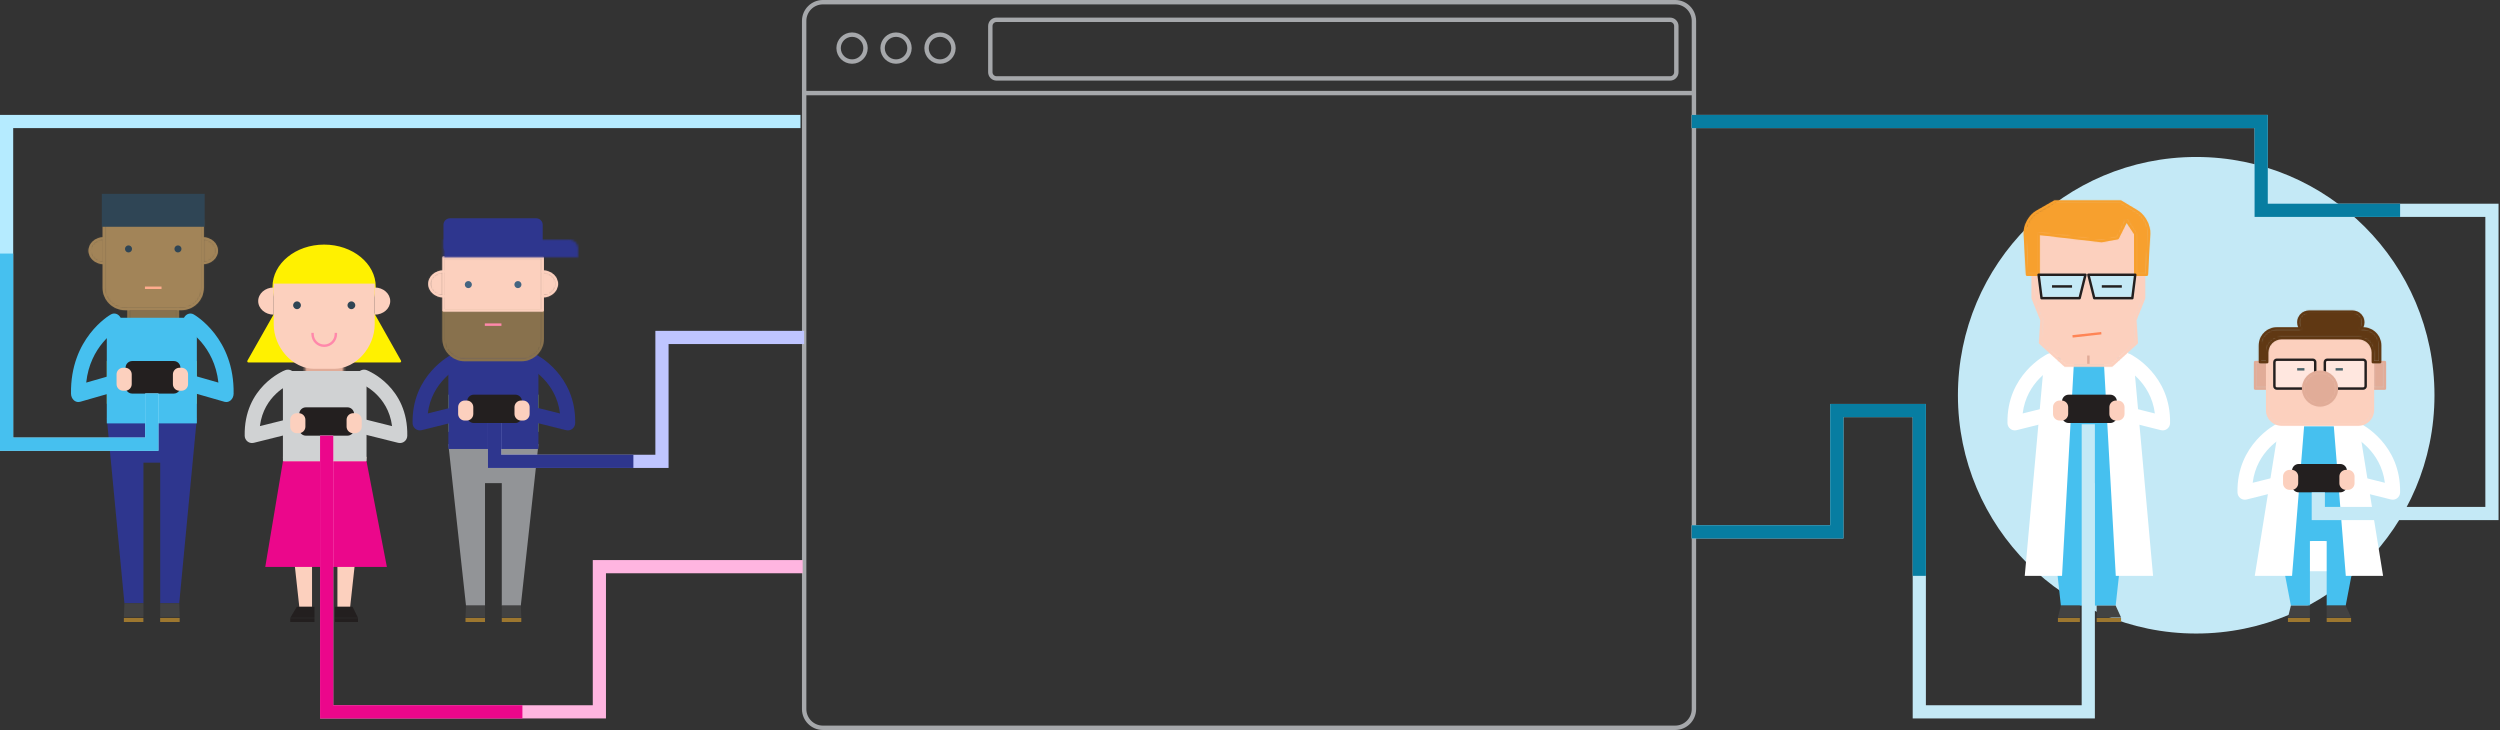 <?xml version="1.0" encoding="UTF-8" standalone="no"?>
<svg width="1137px" height="332px" viewBox="0 0 1137 332" version="1.1" xmlns="http://www.w3.org/2000/svg" xmlns:xlink="http://www.w3.org/1999/xlink">
    <rect x="0" y="0" width="1137" height="332" fill="#333333" stroke="none"/>
    <!-- Generator: sketchtool 40.3 (33839) - http://www.bohemiancoding.com/sketch -->
    <title>24A0E6F6-CF96-4EB6-9811-3E2882D128FF</title>
    <desc>Created with sketchtool.</desc>
    <defs>
        <polygon id="path-1" points="0 332 1136.339 332 1136.339 0 0 0"></polygon>
        <polygon id="path-3" points="0.497 0.954 0.497 11.609 4.492 21.597 3.826 31.919 15.146 42.241 36.456 42.241 47.776 31.919 47.11 21.597 51.106 11.609 51.106 0.954"></polygon>
        <polygon id="path-5" points="0.829 30.945 47.442 30.945 47.442 0.313 0.829 0.313"></polygon>
        <path d="M29.135,0.66 L14.469,0.66 L6.284,5.342 C3.096,7.166 0.666,11.627 0.868,15.299 L1.898,33.954 L7.16,33.954 L7.16,15.309 L35.795,18.639 L43.119,17.307 L47.115,9.316 L51.11,15.309 L51.11,33.954 L56.372,33.954 L57.402,15.299 C57.605,11.627 55.215,7.112 52.065,5.214 L44.499,0.66 L29.135,0.66 L29.135,0.66 Z" id="path-7"></path>
        <polygon id="path-9" points="0.802 0.954 3.465 11.609 20.778 11.609 22.11 0.954"></polygon>
        <polygon id="path-11" points="0.16 0.954 1.492 11.609 18.805 11.609 21.469 0.954"></polygon>
        <polygon id="path-13" points="0 332 1136.339 332 1136.339 0 0 0"></polygon>
        <path d="M23.275,0.201 L0.726,0.201 L0.726,13.089 C0.726,18.429 5.058,22.749 10.4,22.749 L36.149,22.749 C41.5,22.749 45.823,18.424 45.823,13.089 L45.823,0.201 L23.275,0.201 L23.275,0.201 Z" id="path-15"></path>
        <polygon id="path-17" points="0.726 24.201 45.823 24.201 45.823 0.041 0.726 0.041"></polygon>
        <path d="M0.823,11.759 C4.382,11.759 7.266,9.235 7.266,6.121 C7.266,3.008 4.382,0.484 0.823,0.484 L0.823,11.759 L0.823,11.759 Z" id="path-19"></path>
        <path d="M0.284,6.121 C0.284,9.235 3.168,11.759 6.726,11.759 L6.726,0.484 C3.168,0.484 0.284,3.008 0.284,6.121 L0.284,6.121 Z" id="path-21"></path>
        <path d="M0.726,0.988 L0.726,9.041 L61.93,9.041 L61.93,5.015 C61.93,2.775 60.132,0.988 57.914,0.988 L0.726,0.988 L0.726,0.988 Z" id="path-23"></path>
        <polygon id="path-25" points="0.446 8.548 22.934 8.548 22.934 0.516 0.446 0.516"></polygon>
        <path d="M0.201,0.749 L0.201,31.872 C0.201,37.21 4.521,41.516 9.85,41.516 L35.53,41.516 C40.866,41.516 45.178,37.198 45.178,31.872 L45.178,0.749 L0.201,0.749 L0.201,0.749 Z" id="path-27"></path>
        <polygon id="path-29" points="0 332 1136.339 332 1136.339 0 0 0"></polygon>
        <path d="M0.178,11.633 C3.727,11.633 6.603,9.117 6.603,6.012 C6.603,2.907 3.727,0.39 0.178,0.39 L0.178,11.633 L0.178,11.633 Z" id="path-31"></path>
        <path d="M0.776,6.012 C0.776,9.117 3.653,11.633 7.201,11.633 L7.201,0.39 C3.653,0.39 0.776,2.907 0.776,6.012 L0.776,6.012 Z" id="path-33"></path>
        <polygon id="path-35" points="0 332 1136.339 332 1136.339 0 0 0"></polygon>
        <polygon id="path-37" points="0.62 8.9 18.281 8.9 18.281 0.069 0.62 0.069"></polygon>
        <polygon id="path-39" points="0 332 1136.339 332 1136.339 0 0 0"></polygon>
        <polygon id="path-41" points="0.653 12.711 6.114 12.711 6.114 0.696 0.653 0.696"></polygon>
        <polygon id="path-43" points="0.174 12.711 5.635 12.711 5.635 0.696 0.174 0.696"></polygon>
        <path d="M6.671,0.774 C3.049,0.774 0.115,3.711 0.115,7.333 L0.115,33.536 C0.115,37.172 3.05,40.095 6.671,40.095 L41.617,40.095 C45.24,40.095 48.174,37.158 48.174,33.536 L48.174,7.333 C48.174,3.697 45.238,0.774 41.617,0.774 L6.671,0.774 L6.671,0.774 Z" id="path-45"></path>
        <path d="M1.483,0.605 C0.887,0.605 0.392,1.094 0.392,1.699 L0.392,12.616 C0.392,13.214 0.884,13.711 1.492,13.711 L13.276,13.711 L18.959,6.066 L18.959,1.706 C18.959,1.089 18.471,0.605 17.867,0.605 L1.483,0.605 L1.483,0.605 Z" id="path-47"></path>
        <polygon id="path-49" points="0 332 1136.339 332 1136.339 0 0 0"></polygon>
        <path d="M1.421,0.605 C0.818,0.605 0.329,1.089 0.329,1.706 L0.329,6.066 L6.012,13.711 L17.795,13.711 C18.404,13.711 18.897,13.214 18.897,12.616 L18.897,1.699 C18.897,1.094 18.4,0.605 17.804,0.605 L1.421,0.605 L1.421,0.605 Z" id="path-51"></path>
        <polygon id="path-53" points="0 332 1136.339 332 1136.339 0 0 0"></polygon>
        <path d="M0.498,7.711 C0.498,11.934 3.921,15.357 8.144,15.357 C12.367,15.357 15.79,11.934 15.79,7.711 C15.79,3.489 12.367,0.066 8.144,0.066 C3.921,0.066 0.498,3.489 0.498,7.711 L0.498,7.711 Z" id="path-55"></path>
        <path d="M23.134,0.759 C20.47,0.759 18.314,2.916 18.314,5.577 C18.314,6.632 18.654,7.61 19.233,8.405 L8.489,8.405 C4.254,8.405 0.838,11.828 0.838,16.051 L0.838,23.696 L4.115,23.696 L4.115,19.334 C4.115,15.712 7.049,12.774 10.671,12.774 L45.617,12.774 C49.238,12.774 52.174,15.702 52.174,19.334 L52.174,23.696 L55.451,23.696 L55.451,16.051 C55.451,11.837 52.025,8.405 47.799,8.405 L46.888,8.405 C47.465,7.611 47.804,6.634 47.804,5.577 C47.804,2.922 45.646,0.759 42.984,0.759 L23.134,0.759 L23.134,0.759 Z" id="path-57"></path>
    </defs>
    <g id="Page-1" stroke="none" stroke-width="1" fill="none" fill-rule="evenodd">
        <g id="Desktop-HD" transform="translate(-143, -3057)">
            <g id="How" transform="translate(136, 2926)">
                <g id="process" transform="translate(7, 131)">
                    <g id="Group-19">
                        <path d="M1107.2,179.761 C1107.2,239.612 1058.681,288.13 998.831,288.13 C938.98,288.13 890.462,239.612 890.462,179.761 C890.462,119.909 938.98,71.391 998.831,71.391 C1058.681,71.391 1107.2,119.909 1107.2,179.761 L1107.2,179.761 Z" id="Fill-1" fill="#C4E9F6"></path>
                        <mask id="mask-2" fill="white">
                            <use xlink:href="#path-1"></use>
                        </mask>
                        <g id="Clip-4"></g>
                        <polygon id="Fill-3" fill="#FFFFFF" mask="url(#mask-2)" points="932.185 259.796 967.854 259.796 967.854 159.893 932.185 159.893"></polygon>
                        <polygon id="Fill-5" fill="#46C0EF" mask="url(#mask-2)" points="949.759 202.016 949.739 202.016 929.26 202.016 937.288 275.432 946.936 275.432 946.936 219.738 949.739 219.738 949.759 219.738 952.563 219.738 952.563 275.432 962.211 275.432 970.238 202.016"></polygon>
                        <polygon id="Fill-6" fill="#9D772F" mask="url(#mask-2)" points="935.944 282.884 945.935 282.884 945.935 281.024 935.944 281.024"></polygon>
                        <polygon id="Fill-7" fill="#424242" mask="url(#mask-2)" points="937.287 275.431 935.944 280.844 945.935 280.844 945.935 275.431"></polygon>
                        <polygon id="Fill-8" fill="#9D772F" mask="url(#mask-2)" points="953.562 282.884 964.67 282.884 964.67 281.024 953.562 281.024"></polygon>
                        <polygon id="Fill-9" fill="#424242" mask="url(#mask-2)" points="962.21 275.431 964.67 280.844 953.562 280.844 953.562 275.431"></polygon>
                        <polygon id="Fill-10" fill="#9DC03B" mask="url(#mask-2)" points="929.269 196.402 970.228 196.402 970.228 179.5 929.269 179.5"></polygon>
                        <polyline id="Fill-11" fill="#46C0EF" mask="url(#mask-2)" points="970.228 162.366 970.228 204.193 929.269 204.193 929.269 162.366"></polyline>
                        <polygon id="Fill-12" fill="#FFFFFF" mask="url(#mask-2)" points="956.495 158.474 962.255 261.896 979.213 261.896 970.8 168.573"></polygon>
                        <polygon id="Fill-13" fill="#FFFFFF" mask="url(#mask-2)" points="943.514 159.566 937.815 261.896 920.857 261.896 929.27 168.573"></polygon>
                        <path d="M916.348,195.736 C915.619,195.736 914.902,195.498 914.311,195.046 C913.501,194.426 913.017,193.47 912.998,192.449 C912.578,170.474 930.402,161.407 931.161,161.032 C932.821,160.213 934.829,160.892 935.65,162.55 C936.468,164.206 935.792,166.211 934.141,167.034 C933.569,167.323 921.672,173.498 919.909,188.043 L933.297,184.7 C935.092,184.25 936.91,185.344 937.359,187.139 C937.807,188.934 936.715,190.753 934.92,191.201 L917.159,195.636 C916.891,195.703 916.619,195.736 916.348,195.736" id="Fill-14" fill="#FFFFFF" mask="url(#mask-2)"></path>
                        <path d="M959.748,192.386 L940.815,192.386 C939.165,192.386 937.815,191.036 937.815,189.386 L937.815,182.5 C937.815,180.85 939.165,179.5 940.815,179.5 L959.748,179.5 C961.398,179.5 962.748,180.85 962.748,182.5 L962.748,189.386 C962.748,191.036 961.398,192.386 959.748,192.386" id="Fill-15" fill="#231F1F" mask="url(#mask-2)"></path>
                        <path d="M937.607,191.269 L936.711,191.269 C935.061,191.269 933.711,189.919 933.711,188.269 L933.711,185.162 C933.711,183.512 935.061,182.162 936.711,182.162 L937.607,182.162 C939.257,182.162 940.607,183.512 940.607,185.162 L940.607,188.269 C940.607,189.919 939.257,191.269 937.607,191.269" id="Fill-16" fill="#FCD0BE" mask="url(#mask-2)"></path>
                        <path d="M983.597,195.736 C983.326,195.736 983.054,195.703 982.785,195.636 L965.025,191.201 C963.23,190.753 962.138,188.934 962.586,187.139 C963.035,185.343 964.854,184.252 966.648,184.7 L980.031,188.042 C978.223,173.347 965.949,167.105 965.814,167.039 C964.155,166.219 963.475,164.209 964.295,162.55 C965.116,160.892 967.125,160.214 968.783,161.032 C969.542,161.407 987.367,170.474 986.947,192.449 C986.927,193.47 986.444,194.426 985.634,195.046 C985.043,195.498 984.326,195.736 983.597,195.736" id="Fill-17" fill="#FFFFFF" mask="url(#mask-2)"></path>
                        <path d="M962.338,191.269 L963.234,191.269 C964.884,191.269 966.234,189.919 966.234,188.269 L966.234,185.162 C966.234,183.512 964.884,182.162 963.234,182.162 L962.338,182.162 C960.688,182.162 959.338,183.512 959.338,185.162 L959.338,188.269 C959.338,189.919 960.688,191.269 962.338,191.269" id="Fill-18" fill="#FCD0BE" mask="url(#mask-2)"></path>
                    </g>
                    <g id="Group-22" transform="translate(924, 124)">
                        <mask id="mask-4" fill="white">
                            <use xlink:href="#path-3"></use>
                        </mask>
                        <g id="Clip-21"></g>
                        <polygon id="Fill-20" fill="#FCD0BE" mask="url(#mask-4)" points="-6.162 48.899 57.765 48.899 57.765 -5.705 -6.162 -5.705"></polygon>
                    </g>
                    <path d="M939.363,165.682 L960.239,165.682 L971.202,155.687 L970.553,145.634 C970.548,145.551 970.561,145.467 970.592,145.39 L974.547,135.501 L974.547,125.513 L925.055,125.513 L925.055,135.501 L929.011,145.39 C929.042,145.467 929.055,145.551 929.05,145.634 L928.401,155.687 L939.363,165.682 Z M960.456,166.799 L939.147,166.799 C939.007,166.799 938.873,166.747 938.771,166.653 L927.45,156.332 C927.325,156.217 927.258,156.052 927.269,155.883 L927.927,145.688 L923.978,135.816 C923.952,135.75 923.939,135.679 923.939,135.609 L923.939,124.954 C923.939,124.646 924.189,124.396 924.497,124.396 L975.105,124.396 C975.414,124.396 975.664,124.646 975.664,124.954 L975.664,135.609 C975.664,135.679 975.65,135.75 975.624,135.816 L971.676,145.688 L972.333,155.883 C972.344,156.052 972.278,156.217 972.152,156.332 L960.832,166.653 C960.729,166.747 960.595,166.799 960.456,166.799 L960.456,166.799 Z" id="Fill-23" fill="#FCD0BE"></path>
                    <g id="Group-27" transform="translate(925, 102)">
                        <mask id="mask-6" fill="white">
                            <use xlink:href="#path-5"></use>
                        </mask>
                        <g id="Clip-26"></g>
                        <polygon id="Fill-25" fill="#FCD0BE" mask="url(#mask-6)" points="-5.83 37.605 54.101 37.605 54.101 -6.345 -5.83 -6.345"></polygon>
                    </g>
                    <polygon id="Fill-28" fill="#FF8556" points="942.649 153.539 942.525 152.429 955.622 150.974 955.745 152.084"></polygon>
                    <g id="Group-32" transform="translate(920, 91)">
                        <mask id="mask-8" fill="white">
                            <use xlink:href="#path-7"></use>
                        </mask>
                        <g id="Clip-31"></g>
                        <polygon id="Fill-30" fill="#F7A02E" mask="url(#mask-8)" points="-5.802 40.613 64.074 40.613 64.074 -6 -5.802 -6"></polygon>
                    </g>
                    <path d="M971.669,124.396 L975.844,124.396 L976.845,106.268 C977.037,102.787 974.764,98.492 971.777,96.693 L964.345,92.218 L934.618,92.218 L926.561,96.827 C923.538,98.556 921.235,102.792 921.426,106.268 L922.427,124.396 L926.603,124.396 L926.603,106.309 C926.603,106.15 926.671,105.998 926.79,105.892 C926.908,105.786 927.067,105.734 927.226,105.754 L955.777,109.074 L962.745,107.808 L966.616,100.066 C966.705,99.889 966.882,99.771 967.08,99.759 C967.277,99.752 967.469,99.841 967.58,100.006 L971.575,105.999 C971.636,106.091 971.669,106.199 971.669,106.309 L971.669,124.396 Z M976.373,125.513 L971.111,125.513 C970.802,125.513 970.552,125.263 970.552,124.954 L970.552,106.478 L967.184,101.426 L963.619,108.557 C963.54,108.714 963.393,108.825 963.219,108.856 L955.895,110.188 C955.84,110.198 955.785,110.2 955.73,110.193 L927.719,106.936 L927.719,124.954 C927.719,125.263 927.469,125.513 927.161,125.513 L921.899,125.513 C921.602,125.513 921.357,125.281 921.341,124.985 L920.311,106.329 C920.099,102.473 922.654,97.776 926.007,95.858 L934.192,91.174 C934.277,91.126 934.372,91.101 934.47,91.101 L964.5,91.101 C964.601,91.101 964.701,91.129 964.788,91.181 L972.353,95.737 C975.658,97.726 978.173,102.478 977.96,106.329 L976.93,124.985 C976.914,125.281 976.669,125.513 976.373,125.513 L976.373,125.513 Z" id="Fill-33" fill="#F7A02E"></path>
                    <g id="Group-37" transform="translate(949, 124)">
                        <mask id="mask-10" fill="white">
                            <use xlink:href="#path-9"></use>
                        </mask>
                        <g id="Clip-36"></g>
                        <polygon id="Fill-35" fill="#C4E9F6" mask="url(#mask-10)" points="-5.858 18.268 28.769 18.268 28.769 -5.705 -5.858 -5.705"></polygon>
                    </g>
                    <path d="M952.901,135.05 L969.285,135.05 L970.478,125.512 L950.517,125.512 L952.901,135.05 Z M969.778,136.167 L952.465,136.167 C952.209,136.167 951.985,135.992 951.923,135.744 L949.26,125.089 C949.218,124.922 949.256,124.746 949.361,124.611 C949.467,124.475 949.629,124.396 949.801,124.396 L971.11,124.396 C971.27,124.396 971.423,124.464 971.529,124.584 C971.635,124.705 971.684,124.865 971.664,125.023 L970.332,135.678 C970.298,135.957 970.06,136.167 969.778,136.167 L969.778,136.167 Z" id="Fill-38" fill="#231F1F"></path>
                    <g id="Group-42" transform="translate(927, 124)">
                        <mask id="mask-12" fill="white">
                            <use xlink:href="#path-11"></use>
                        </mask>
                        <g id="Clip-41"></g>
                        <polygon id="Fill-40" fill="#C4E9F6" mask="url(#mask-12)" points="-6.499 18.268 28.128 18.268 28.128 -5.705 -6.499 -5.705"></polygon>
                    </g>
                    <g id="Group-46" transform="translate(926, 124)">
                        <path d="M7.261,6.84 L16.369,6.84 L16.369,5.723 L7.261,5.723 L7.261,6.84 Z M29.902,6.84 L39.01,6.84 L39.01,5.723 L29.902,5.723 L29.902,6.84 Z M2.985,11.05 L19.37,11.05 L21.754,1.513 L1.793,1.513 L2.985,11.05 Z M19.806,12.167 L2.492,12.167 C2.211,12.167 1.973,11.957 1.938,11.678 L0.606,1.023 C0.587,0.865 0.636,0.704 0.742,0.585 C0.848,0.465 1,0.396 1.16,0.396 L22.469,0.396 C22.641,0.396 22.804,0.475 22.909,0.611 C23.015,0.746 23.053,0.923 23.011,1.089 L20.348,11.744 C20.285,11.992 20.062,12.167 19.806,12.167 L19.806,12.167 Z" id="Fill-43" fill="#231F1F"></path>
                        <polygon id="Fill-45" fill="#E1AC98" points="23.242 41.467 24.359 41.467 24.359 37.686 23.242 37.686"></polygon>
                    </g>
                    <g id="Group-61">
                        <polygon id="Fill-47" fill="#929497" points="224.408 202.016 224.388 202.016 203.909 202.016 211.937 275.432 220.585 275.432 220.585 219.738 224.388 219.738 224.408 219.738 228.212 219.738 228.212 275.432 236.86 275.432 244.887 202.016"></polygon>
                        <mask id="mask-14" fill="white">
                            <use xlink:href="#path-13"></use>
                        </mask>
                        <g id="Clip-50"></g>
                        <polygon id="Fill-49" fill="#9D772F" mask="url(#mask-14)" points="211.71 282.884 220.584 282.884 220.584 281.024 211.71 281.024"></polygon>
                        <polygon id="Fill-51" fill="#424242" mask="url(#mask-14)" points="211.936 275.431 211.71 280.844 220.584 280.844 220.584 275.431"></polygon>
                        <polygon id="Fill-52" fill="#9D772F" mask="url(#mask-14)" points="228.212 282.884 237.086 282.884 237.086 281.024 228.212 281.024"></polygon>
                        <polygon id="Fill-53" fill="#424242" mask="url(#mask-14)" points="236.859 275.431 237.085 280.844 228.211 280.844 228.211 275.431"></polygon>
                        <polygon id="Fill-54" fill="#9DC03B" mask="url(#mask-14)" points="203.918 196.402 244.877 196.402 244.877 179.5 203.918 179.5"></polygon>
                        <polyline id="Fill-55" fill="#2E368E" mask="url(#mask-14)" points="244.877 162.366 244.877 204.193 203.918 204.193 203.918 162.366"></polyline>
                        <path d="M190.996,195.737 C190.268,195.737 189.55,195.499 188.959,195.047 C188.149,194.427 187.667,193.47 187.647,192.45 C187.226,170.475 205.052,161.407 205.81,161.031 C207.469,160.213 209.478,160.892 210.298,162.55 C211.117,164.206 210.441,166.21 208.79,167.035 C208.218,167.321 196.321,173.499 194.558,188.043 L207.946,184.7 C209.739,184.25 211.56,185.344 212.007,187.138 C212.456,188.934 211.364,190.752 209.569,191.202 L191.809,195.637 C191.541,195.703 191.268,195.737 190.996,195.737" id="Fill-56" fill="#2E368E" mask="url(#mask-14)"></path>
                        <path d="M234.397,192.386 L215.464,192.386 C213.814,192.386 212.464,191.036 212.464,189.386 L212.464,182.5 C212.464,180.85 213.814,179.5 215.464,179.5 L234.397,179.5 C236.047,179.5 237.397,180.85 237.397,182.5 L237.397,189.386 C237.397,191.036 236.047,192.386 234.397,192.386" id="Fill-57" fill="#231F1F" mask="url(#mask-14)"></path>
                        <path d="M212.256,191.269 L211.36,191.269 C209.71,191.269 208.36,189.919 208.36,188.269 L208.36,185.162 C208.36,183.512 209.71,182.162 211.36,182.162 L212.256,182.162 C213.906,182.162 215.256,183.512 215.256,185.162 L215.256,188.269 C215.256,189.919 213.906,191.269 212.256,191.269" id="Fill-58" fill="#FCD0BE" mask="url(#mask-14)"></path>
                        <path d="M258.246,195.737 C257.975,195.737 257.703,195.703 257.434,195.637 L239.674,191.202 C237.878,190.752 236.787,188.934 237.235,187.138 C237.683,185.344 239.503,184.25 241.297,184.7 L254.685,188.043 C252.92,173.486 241.004,167.311 240.451,167.034 C238.803,166.202 238.131,164.194 238.955,162.542 C239.779,160.892 241.777,160.214 243.432,161.031 C244.191,161.407 262.016,170.475 261.596,192.45 C261.576,193.47 261.093,194.427 260.283,195.047 C259.692,195.499 258.975,195.737 258.246,195.737" id="Fill-59" fill="#2E368E" mask="url(#mask-14)"></path>
                        <path d="M236.987,191.269 L237.883,191.269 C239.533,191.269 240.883,189.919 240.883,188.269 L240.883,185.162 C240.883,183.512 239.533,182.162 237.883,182.162 L236.987,182.162 C235.337,182.162 233.987,183.512 233.987,185.162 L233.987,188.269 C233.987,189.919 235.337,191.269 236.987,191.269" id="Fill-60" fill="#FCD0BE" mask="url(#mask-14)"></path>
                    </g>
                    <g id="Group-64" transform="translate(201, 141)">
                        <mask id="mask-16" fill="white">
                            <use xlink:href="#path-15"></use>
                        </mask>
                        <g id="Clip-63"></g>
                        <polygon id="Fill-62" fill="#88714D" mask="url(#mask-16)" points="-7.327 30.803 53.877 30.803 53.877 -7.852 -7.327 -7.852"></polygon>
                    </g>
                    <path d="M202.285,141.759 L202.285,154.089 C202.285,159.108 206.374,163.191 211.4,163.191 L237.149,163.191 C242.175,163.191 246.266,159.108 246.266,154.089 L246.266,141.759 L202.285,141.759 Z M237.149,164.308 L211.4,164.308 C205.758,164.308 201.167,159.723 201.167,154.089 L201.167,141.201 C201.167,140.892 201.417,140.642 201.726,140.642 L246.823,140.642 C247.132,140.642 247.382,140.892 247.382,141.201 L247.382,154.089 C247.382,159.723 242.792,164.308 237.149,164.308 L237.149,164.308 Z" id="Fill-65" fill="#88714D"></path>
                    <g id="Group-69" transform="translate(201, 117)">
                        <mask id="mask-18" fill="white">
                            <use xlink:href="#path-17"></use>
                        </mask>
                        <g id="Clip-68"></g>
                        <polygon id="Fill-67" fill="#FCD0BE" mask="url(#mask-18)" points="-7.327 32.254 53.877 32.254 53.877 -8.012 -7.327 -8.012"></polygon>
                    </g>
                    <g id="Group-74" transform="translate(201, 116)">
                        <path d="M1.284,24.643 L45.265,24.643 L45.265,1.6 L1.284,1.6 L1.284,24.643 Z M45.824,25.759 L0.726,25.759 C0.418,25.759 0.168,25.51 0.168,25.201 L0.168,1.041 C0.168,0.733 0.418,0.483 0.726,0.483 L45.824,0.483 C46.132,0.483 46.382,0.733 46.382,1.041 L46.382,25.201 C46.382,25.51 46.132,25.759 45.824,25.759 L45.824,25.759 Z" id="Fill-70" fill="#FCD0BE"></path>
                        <polygon id="Fill-72" fill="#FF88AB" points="19.495 32.202 27.054 32.202 27.054 31.085 19.495 31.085"></polygon>
                        <path d="M12,15.043 C12.89,15.043 13.611,14.322 13.611,13.432 C13.611,12.543 12.89,11.822 12,11.822 C11.11,11.822 10.389,12.543 10.389,13.432 C10.389,14.322 11.11,15.043 12,15.043" id="Fill-73" fill="#446581"></path>
                    </g>
                    <g id="Group-77" transform="translate(246, 123)">
                        <mask id="mask-20" fill="white">
                            <use xlink:href="#path-19"></use>
                        </mask>
                        <g id="Clip-76"></g>
                        <polygon id="Fill-75" fill="#FCD0BE" mask="url(#mask-20)" points="-7.23 19.812 15.319 19.812 15.319 -7.569 -7.23 -7.569"></polygon>
                    </g>
                    <path d="M246.824,135.317 L246.266,135.317 L246.266,134.2 L246.824,134.2 C250.068,134.2 252.708,131.922 252.708,129.121 C252.708,126.321 250.068,124.043 246.824,124.043 L246.266,124.043 L246.266,122.926 L246.824,122.926 C250.684,122.926 253.825,125.705 253.825,129.121 C253.825,132.538 250.684,135.317 246.824,135.317" id="Fill-78" fill="#FCD0BE"></path>
                    <g id="Group-82" transform="translate(195, 123)">
                        <mask id="mask-22" fill="white">
                            <use xlink:href="#path-21"></use>
                        </mask>
                        <g id="Clip-81"></g>
                        <polygon id="Fill-80" fill="#FCD0BE" mask="url(#mask-22)" points="-7.77 19.812 14.779 19.812 14.779 -7.569 -7.77 -7.569"></polygon>
                    </g>
                    <g id="Group-87" transform="translate(194, 122)">
                        <path d="M8.284,13.317 L7.726,13.317 C3.865,13.317 0.726,10.538 0.726,7.121 C0.726,3.705 3.865,0.926 7.726,0.926 L8.284,0.926 L8.284,2.043 L7.726,2.043 C4.481,2.043 1.841,4.321 1.841,7.121 C1.841,9.922 4.481,12.2 7.726,12.2 L8.284,12.2 L8.284,13.317 Z" id="Fill-83" fill="#FCD0BE"></path>
                        <path d="M41.549,9.043 C42.439,9.043 43.16,8.322 43.16,7.432 C43.16,6.543 42.439,5.822 41.549,5.822 C40.659,5.822 39.938,6.543 39.938,7.432 C39.938,8.322 40.659,9.043 41.549,9.043" id="Fill-85" fill="#446581"></path>
                    </g>
                    <g id="Group-90" transform="translate(201, 108)">
                        <mask id="mask-24" fill="white">
                            <use xlink:href="#path-23"></use>
                        </mask>
                        <g id="Clip-89"></g>
                        <polygon id="Fill-88" fill="#2E368E" mask="url(#mask-24)" points="-7.327 17.094 69.983 17.094 69.983 -7.065 -7.327 -7.065"></polygon>
                    </g>
                    <path d="M243.824,115.318 L204.685,115.318 C203.035,115.318 201.685,113.968 201.685,112.318 L201.685,102.26 C201.685,100.61 203.035,99.26 204.685,99.26 L243.824,99.26 C245.474,99.26 246.824,100.61 246.824,102.26 L246.824,112.318 C246.824,113.968 245.474,115.318 243.824,115.318" id="Fill-91" fill="#2E368E"></path>
                    <g id="Group-95" transform="translate(58, 140)">
                        <mask id="mask-26" fill="white">
                            <use xlink:href="#path-25"></use>
                        </mask>
                        <g id="Clip-94"></g>
                        <polygon id="Fill-93" fill="#88714D" mask="url(#mask-26)" points="-7.586 16.579 30.965 16.579 30.965 -7.516 -7.586 -7.516"></polygon>
                    </g>
                    <path d="M80.934,149.106 L58.446,149.106 C58.137,149.106 57.887,148.856 57.887,148.548 L57.887,139.957 L59.004,139.957 L59.004,147.989 L80.376,147.989 L80.376,139.957 L81.492,139.957 L81.492,148.548 C81.492,148.856 81.242,149.106 80.934,149.106" id="Fill-96" fill="#88714D"></path>
                    <g id="Group-100" transform="translate(47, 99)">
                        <mask id="mask-28" fill="white">
                            <use xlink:href="#path-27"></use>
                        </mask>
                        <g id="Clip-99"></g>
                        <polygon id="Fill-98" fill="#A28458" mask="url(#mask-28)" points="-7.83 49.547 53.21 49.547 53.21 -7.283 -7.83 -7.283"></polygon>
                    </g>
                    <g id="Group-106">
                        <path d="M47.76,100.307 L47.76,130.872 C47.76,135.882 51.838,139.957 56.85,139.957 L82.53,139.957 C87.542,139.957 91.62,135.882 91.62,130.872 L91.62,100.307 L47.76,100.307 L47.76,100.307 Z M82.53,141.074 L56.85,141.074 C51.222,141.074 46.643,136.497 46.643,130.872 L46.643,99.749 C46.643,99.44 46.893,99.19 47.202,99.19 L92.178,99.19 C92.487,99.19 92.737,99.44 92.737,99.749 L92.737,130.872 C92.737,136.497 88.158,141.074 82.53,141.074 L82.53,141.074 Z" id="Fill-101" fill="#A28458"></path>
                        <mask id="mask-30" fill="white">
                            <use xlink:href="#path-29"></use>
                        </mask>
                        <g id="Clip-104"></g>
                        <polygon id="Fill-103" fill="#FFAC8D" mask="url(#mask-30)" points="65.919 131.436 73.461 131.436 73.461 130.319 65.919 130.319"></polygon>
                        <path d="M58.446,114.815 C59.333,114.815 60.052,114.096 60.052,113.209 C60.052,112.322 59.333,111.602 58.446,111.602 C57.559,111.602 56.84,112.322 56.84,113.209 C56.84,114.096 57.559,114.815 58.446,114.815" id="Fill-105" fill="#2F4555" mask="url(#mask-30)"></path>
                    </g>
                    <g id="Group-109" transform="translate(92, 108)">
                        <mask id="mask-32" fill="white">
                            <use xlink:href="#path-31"></use>
                        </mask>
                        <g id="Clip-108"></g>
                        <polygon id="Fill-107" fill="#A28458" mask="url(#mask-32)" points="-7.853 19.665 14.635 19.665 14.635 -7.642 -7.853 -7.642"></polygon>
                    </g>
                    <path d="M92.178,120.192 L91.62,120.192 L91.62,119.075 L92.178,119.075 C95.413,119.075 98.045,116.803 98.045,114.011 C98.045,111.219 95.413,108.948 92.178,108.948 L91.62,108.948 L91.62,107.831 L92.178,107.831 C96.029,107.831 99.162,110.603 99.162,114.011 C99.162,117.42 96.029,120.192 92.178,120.192" id="Fill-110" fill="#A28458"></path>
                    <g id="Group-114" transform="translate(40, 108)">
                        <mask id="mask-34" fill="white">
                            <use xlink:href="#path-33"></use>
                        </mask>
                        <g id="Clip-113"></g>
                        <polygon id="Fill-112" fill="#A28458" mask="url(#mask-34)" points="-7.255 19.665 15.233 19.665 15.233 -7.642 -7.255 -7.642"></polygon>
                    </g>
                    <g id="Group-141">
                        <path d="M47.76,120.192 L47.202,120.192 C43.351,120.192 40.218,117.42 40.218,114.011 C40.218,110.603 43.351,107.831 47.202,107.831 L47.76,107.831 L47.76,108.948 L47.202,108.948 C43.967,108.948 41.335,111.219 41.335,114.011 C41.335,116.803 43.967,119.075 47.202,119.075 L47.76,119.075 L47.76,120.192 L47.76,120.192 Z" id="Fill-115" fill="#A28458"></path>
                        <path id="Stroke-117" stroke="#C4DFED" stroke-width="2" stroke-linecap="square" stroke-linejoin="round"></path>
                        <path d="M80.934,114.815 C81.821,114.815 82.54,114.096 82.54,113.209 C82.54,112.322 81.821,111.602 80.934,111.602 C80.047,111.602 79.328,112.322 79.328,113.209 C79.328,114.096 80.047,114.815 80.934,114.815" id="Fill-119" fill="#2F4555"></path>
                        <mask id="mask-36" fill="white">
                            <use xlink:href="#path-35"></use>
                        </mask>
                        <g id="Clip-122"></g>
                        <polygon id="Fill-121" fill="#2F4555" mask="url(#mask-36)" points="46.305 103.135 93.075 103.135 93.075 88.16 46.305 88.16"></polygon>
                        <polygon id="Fill-123" fill="#2E368E" mask="url(#mask-36)" points="69.058 190.056 69.038 190.056 48.559 190.056 56.587 274.371 65.235 274.371 65.235 210.409 69.038 210.409 69.058 210.409 72.862 210.409 72.862 274.371 81.51 274.371 89.537 190.056"></polygon>
                        <polygon id="Fill-124" fill="#9D772F" mask="url(#mask-36)" points="56.335 282.884 65.209 282.884 65.209 281.024 56.335 281.024"></polygon>
                        <polygon id="Fill-125" fill="#424242" mask="url(#mask-36)" points="56.587 274.371 56.361 280.587 65.235 280.587 65.235 274.371"></polygon>
                        <polygon id="Fill-126" fill="#9D772F" mask="url(#mask-36)" points="72.837 282.884 81.711 282.884 81.711 281.024 72.837 281.024"></polygon>
                        <polygon id="Fill-127" fill="#424242" mask="url(#mask-36)" points="81.51 274.371 81.736 280.587 72.862 280.587 72.862 274.371"></polygon>
                        <polygon id="Fill-128" fill="#9DC03B" mask="url(#mask-36)" points="48.569 183.609 89.528 183.609 89.528 164.198 48.569 164.198"></polygon>
                        <polyline id="Fill-129" fill="#46C0EF" mask="url(#mask-36)" points="89.528 144.52 89.528 192.557 48.569 192.557 48.569 144.52"></polyline>
                        <path d="M35.647,182.845 C34.918,182.845 34.201,182.572 33.61,182.052 C32.8,181.34 32.317,180.242 32.297,179.07 C31.877,153.833 49.701,143.42 50.46,142.989 C52.119,142.049 54.129,142.828 54.949,144.733 C55.767,146.635 55.091,148.938 53.438,149.883 C52.846,150.227 40.969,157.321 39.208,174.01 L52.596,170.171 C54.39,169.653 56.209,170.91 56.658,172.971 C57.106,175.034 56.014,177.122 54.219,177.637 L36.458,182.73 C36.19,182.807 35.918,182.845 35.647,182.845" id="Fill-130" fill="#46C0EF" mask="url(#mask-36)"></path>
                        <path d="M79.048,178.997 L60.115,178.997 C58.465,178.997 57.115,177.647 57.115,175.997 L57.115,167.197 C57.115,165.547 58.465,164.197 60.115,164.197 L79.048,164.197 C80.698,164.197 82.048,165.547 82.048,167.197 L82.048,175.997 C82.048,177.647 80.698,178.997 79.048,178.997" id="Fill-131" fill="#231F1F" mask="url(#mask-36)"></path>
                        <path d="M56.907,177.714 L56.011,177.714 C54.361,177.714 53.011,176.364 53.011,174.714 L53.011,170.256 C53.011,168.606 54.361,167.256 56.011,167.256 L56.907,167.256 C58.557,167.256 59.907,168.606 59.907,170.256 L59.907,174.714 C59.907,176.364 58.557,177.714 56.907,177.714" id="Fill-132" fill="#FCD0BE" mask="url(#mask-36)"></path>
                        <path d="M102.897,182.845 C102.626,182.845 102.354,182.807 102.086,182.73 L84.325,177.637 C82.53,177.122 81.438,175.034 81.886,172.971 C82.335,170.91 84.153,169.656 85.948,170.171 L99.331,174.009 C97.523,157.132 85.249,149.964 85.114,149.888 C83.455,148.946 82.775,146.638 83.595,144.733 C84.415,142.828 86.424,142.049 88.083,142.989 C88.842,143.42 106.667,153.833 106.247,179.07 C106.227,180.242 105.744,181.34 104.934,182.052 C104.343,182.571 103.626,182.845 102.897,182.845" id="Fill-133" fill="#46C0EF" mask="url(#mask-36)"></path>
                        <path d="M81.637,177.714 L82.533,177.714 C84.183,177.714 85.533,176.364 85.533,174.714 L85.533,170.256 C85.533,168.606 84.183,167.256 82.533,167.256 L81.637,167.256 C79.987,167.256 78.637,168.606 78.637,170.256 L78.637,174.714 C78.637,176.364 79.987,177.714 81.637,177.714" id="Fill-134" fill="#FCD0BE" mask="url(#mask-36)"></path>
                        <polyline id="Fill-135" fill="#FFF100" mask="url(#mask-36)" points="125.283 142.643 113.011 164.304 135.087 164.304"></polyline>
                        <path d="M135.087,164.862 L113.011,164.862 C112.812,164.862 112.628,164.756 112.529,164.585 C112.428,164.413 112.427,164.201 112.525,164.028 L124.797,142.368 C124.949,142.1 125.29,142.006 125.558,142.157 C125.826,142.31 125.92,142.65 125.768,142.919 L113.969,163.745 L135.087,163.745 C135.395,163.745 135.645,163.995 135.645,164.304 C135.645,164.612 135.395,164.862 135.087,164.862" id="Fill-136" fill="#FFF100" mask="url(#mask-36)"></path>
                        <polyline id="Fill-137" fill="#FFF100" mask="url(#mask-36)" points="169.059 141.526 181.889 164.304 159.813 164.304"></polyline>
                        <path d="M181.889,164.862 L159.813,164.862 C159.504,164.862 159.254,164.612 159.254,164.304 C159.254,163.995 159.504,163.745 159.813,163.745 L180.934,163.745 L168.572,141.801 C168.421,141.532 168.516,141.191 168.785,141.04 C169.054,140.888 169.394,140.984 169.545,141.252 L182.375,164.029 C182.473,164.203 182.471,164.414 182.371,164.586 C182.271,164.757 182.088,164.862 181.889,164.862" id="Fill-138" fill="#FFF100" mask="url(#mask-36)"></path>
                        <path d="M170.339,130.44 C170.339,140.736 160.075,149.082 147.415,149.082 C134.754,149.082 124.49,140.736 124.49,130.44 C124.49,120.144 134.754,111.798 147.415,111.798 C160.075,111.798 170.339,120.144 170.339,130.44" id="Fill-139" fill="#FFF100" mask="url(#mask-36)"></path>
                        <path d="M147.415,112.357 C135.082,112.357 125.049,120.469 125.049,130.441 C125.049,140.412 135.082,148.524 147.415,148.524 C159.748,148.524 169.781,140.412 169.781,130.441 C169.781,120.469 159.748,112.357 147.415,112.357 M147.415,149.641 C134.467,149.641 123.932,141.027 123.932,130.441 C123.932,119.853 134.467,111.24 147.415,111.24 C160.363,111.24 170.897,119.853 170.897,130.441 C170.897,141.027 160.363,149.641 147.415,149.641" id="Fill-140" fill="#FFF100" mask="url(#mask-36)"></path>
                    </g>
                    <g id="Group-144" transform="translate(138, 166)">
                        <mask id="mask-38" fill="white">
                            <use xlink:href="#path-37"></use>
                        </mask>
                        <g id="Clip-143"></g>
                        <polygon id="Fill-142" fill="#E1AC98" mask="url(#mask-38)" points="-8.211 17.731 27.111 17.731 27.111 -8.76 -8.211 -8.76"></polygon>
                    </g>
                    <g id="Group-186">
                        <path d="M124.491,128.982 L170.41,128.982 L170.41,147.526 C170.41,157.768 162.094,167.745 151.865,167.745 L143.036,167.745 C132.794,167.745 124.491,157.77 124.491,147.526 L124.491,128.982 L124.491,128.982 Z" id="Fill-145" fill="#FCD0BE"></path>
                        <path d="M147.45,157.798 C144.221,157.798 141.593,155.171 141.593,151.941 L141.593,151.383 L142.71,151.383 L142.71,151.941 C142.71,154.555 144.836,156.681 147.45,156.681 C150.064,156.681 152.19,154.555 152.19,151.941 L152.19,151.383 L153.307,151.383 L153.307,151.941 C153.307,155.171 150.679,157.798 147.45,157.798" id="Fill-147" fill="#FF88AB"></path>
                        <path d="M135.087,140.605 C136.062,140.605 136.853,139.814 136.853,138.839 C136.853,137.863 136.062,137.072 135.087,137.072 C134.112,137.072 133.321,137.863 133.321,138.839 C133.321,139.814 134.112,140.605 135.087,140.605" id="Fill-149" fill="#2F4555"></path>
                        <path d="M170.409,143.111 C174.311,143.111 177.473,140.343 177.473,136.93 C177.473,133.516 174.311,130.748 170.409,130.748" id="Fill-151" fill="#FCD0BE"></path>
                        <path d="M124.491,143.111 C120.589,143.111 117.427,140.343 117.427,136.93 C117.427,133.516 120.589,130.748 124.491,130.748" id="Fill-153" fill="#FCD0BE"></path>
                        <path d="M159.813,140.605 C160.788,140.605 161.579,139.814 161.579,138.839 C161.579,137.863 160.788,137.072 159.813,137.072 C158.838,137.072 158.047,137.863 158.047,138.839 C158.047,139.814 158.838,140.605 159.813,140.605" id="Fill-155" fill="#2F4555"></path>
                        <polygon id="Fill-157" fill="#FCD0BE" points="147.695 207.797 147.677 207.797 128.662 207.797 136.115 275.964 141.911 275.964 141.911 224.252 147.677 224.252 147.695 224.252 153.46 224.252 153.46 275.964 159.257 275.964 166.71 207.797"></polygon>
                        <mask id="mask-40" fill="white">
                            <use xlink:href="#path-39"></use>
                        </mask>
                        <g id="Clip-160"></g>
                        <polygon id="Fill-159" fill="#231F1F" mask="url(#mask-40)" points="131.997 282.884 143.029 282.884 143.029 281.157 131.997 281.157"></polygon>
                        <polygon id="Fill-161" fill="#231F1F" mask="url(#mask-40)" points="134.999 275.964 131.997 280.99 143.029 280.99 143.029 275.964"></polygon>
                        <polygon id="Fill-162" fill="#231F1F" mask="url(#mask-40)" points="152.344 282.884 162.817 282.884 162.817 281.157 152.344 281.157"></polygon>
                        <polygon id="Fill-163" fill="#231F1F" mask="url(#mask-40)" points="160.374 275.964 162.817 280.99 152.344 280.99 152.344 275.964"></polygon>
                        <polyline id="Fill-164" fill="#D0D2D3" mask="url(#mask-40)" points="166.701 168.738 166.701 209.819 128.671 209.819 128.671 168.738"></polyline>
                        <path d="M114.633,201.493 C113.904,201.493 113.187,201.255 112.596,200.803 C111.786,200.183 111.303,199.227 111.283,198.206 C110.859,176.031 128.934,168.653 129.704,168.35 C131.424,167.671 133.37,168.517 134.049,170.239 C134.725,171.956 133.885,173.896 132.172,174.579 C131.609,174.808 119.967,179.7 118.2,193.798 L131.582,190.456 C133.376,190.007 135.196,191.1 135.644,192.895 C136.092,194.69 135.001,196.509 133.205,196.958 L115.445,201.393 C115.177,201.46 114.904,201.493 114.633,201.493" id="Fill-165" fill="#D0D2D3" mask="url(#mask-40)"></path>
                        <path d="M158.034,198.142 L139.101,198.142 C137.451,198.142 136.101,196.792 136.101,195.142 L136.101,188.256 C136.101,186.606 137.451,185.256 139.101,185.256 L158.034,185.256 C159.684,185.256 161.034,186.606 161.034,188.256 L161.034,195.142 C161.034,196.792 159.684,198.142 158.034,198.142" id="Fill-166" fill="#231F1F" mask="url(#mask-40)"></path>
                        <path d="M135.892,197.025 L134.996,197.025 C133.346,197.025 131.996,195.675 131.996,194.025 L131.996,190.918 C131.996,189.268 133.346,187.918 134.996,187.918 L135.892,187.918 C137.542,187.918 138.892,189.268 138.892,190.918 L138.892,194.025 C138.892,195.675 137.542,197.025 135.892,197.025" id="Fill-167" fill="#FCD0BE" mask="url(#mask-40)"></path>
                        <path d="M181.882,201.493 C181.611,201.493 181.339,201.46 181.07,201.393 L163.31,196.958 C161.514,196.509 160.423,194.69 160.871,192.895 C161.319,191.1 163.139,190.007 164.933,190.456 L178.31,193.798 C176.501,179.54 164.488,174.636 164.355,174.584 C162.634,173.906 161.788,171.961 162.466,170.239 C163.144,168.517 165.091,167.67 166.811,168.35 C167.581,168.653 185.656,176.031 185.232,198.206 C185.212,199.227 184.729,200.183 183.919,200.803 C183.328,201.255 182.611,201.493 181.882,201.493" id="Fill-168" fill="#D0D2D3" mask="url(#mask-40)"></path>
                        <path d="M160.623,197.025 L161.519,197.025 C163.169,197.025 164.519,195.675 164.519,194.025 L164.519,190.918 C164.519,189.268 163.169,187.918 161.519,187.918 L160.623,187.918 C158.973,187.918 157.623,189.268 157.623,190.918 L157.623,194.025 C157.623,195.675 158.973,197.025 160.623,197.025" id="Fill-169" fill="#FCD0BE" mask="url(#mask-40)"></path>
                        <polygon id="Fill-170" fill="#EB078B" mask="url(#mask-40)" points="128.671 209.819 120.638 257.852 175.956 257.852 166.701 209.819"></polygon>
                        <polygon id="Fill-171" fill="#FFFFFF" mask="url(#mask-40)" points="1036.798 259.796 1072.467 259.796 1072.467 191.421 1036.798 191.421"></polygon>
                        <polygon id="Fill-172" fill="#46C0EF" mask="url(#mask-40)" points="1054.372 233.543 1054.352 233.543 1033.873 233.543 1041.901 275.431 1050.549 275.431 1050.549 246.069 1054.352 246.037 1054.372 246.037 1058.176 246.069 1058.176 275.431 1066.824 275.431 1074.851 233.543"></polygon>
                        <polygon id="Fill-173" fill="#9D772F" mask="url(#mask-40)" points="1040.557 282.884 1050.548 282.884 1050.548 281.024 1040.557 281.024"></polygon>
                        <polygon id="Fill-174" fill="#424242" mask="url(#mask-40)" points="1041.901 275.431 1040.558 280.844 1050.549 280.844 1050.549 275.431"></polygon>
                        <polygon id="Fill-175" fill="#9D772F" mask="url(#mask-40)" points="1058.176 282.884 1069.284 282.884 1069.284 281.024 1058.176 281.024"></polygon>
                        <polygon id="Fill-176" fill="#424242" mask="url(#mask-40)" points="1066.824 275.431 1069.284 280.844 1058.176 280.844 1058.176 275.431"></polygon>
                        <polygon id="Fill-177" fill="#9DC03B" mask="url(#mask-40)" points="1033.882 227.93 1074.841 227.93 1074.841 211.028 1033.882 211.028"></polygon>
                        <polyline id="Fill-178" fill="#46C0EF" mask="url(#mask-40)" points="1070.838 193.893 1070.838 235.72 1038.324 235.72 1038.324 193.893"></polyline>
                        <polygon id="Fill-179" fill="#FFFFFF" mask="url(#mask-40)" points="1061.108 190.002 1066.868 261.896 1083.826 261.896 1072.467 191.421"></polygon>
                        <polygon id="Fill-180" fill="#FFFFFF" mask="url(#mask-40)" points="1048.127 191.094 1042.428 261.896 1025.47 261.896 1036.798 191.421"></polygon>
                        <path d="M1020.961,227.264 C1020.232,227.264 1019.515,227.026 1018.924,226.574 C1018.114,225.954 1017.631,224.998 1017.611,223.977 C1017.191,202.002 1035.016,192.935 1035.775,192.56 C1037.434,191.741 1039.443,192.42 1040.263,194.078 C1041.081,195.734 1040.406,197.738 1038.755,198.562 C1038.198,198.842 1026.286,205.016 1024.522,219.571 L1037.91,216.228 C1039.704,215.777 1041.523,216.871 1041.972,218.667 C1042.42,220.462 1041.328,222.281 1039.533,222.729 L1021.772,227.164 C1021.504,227.231 1021.232,227.264 1020.961,227.264" id="Fill-181" fill="#FFFFFF" mask="url(#mask-40)"></path>
                        <path d="M1064.362,223.914 L1045.429,223.914 C1043.779,223.914 1042.429,222.564 1042.429,220.914 L1042.429,214.028 C1042.429,212.378 1043.779,211.028 1045.429,211.028 L1064.362,211.028 C1066.012,211.028 1067.362,212.378 1067.362,214.028 L1067.362,220.914 C1067.362,222.564 1066.012,223.914 1064.362,223.914" id="Fill-182" fill="#231F1F" mask="url(#mask-40)"></path>
                        <path d="M1042.22,222.797 L1041.324,222.797 C1039.674,222.797 1038.324,221.447 1038.324,219.797 L1038.324,216.69 C1038.324,215.04 1039.674,213.69 1041.324,213.69 L1042.22,213.69 C1043.87,213.69 1045.22,215.04 1045.22,216.69 L1045.22,219.797 C1045.22,221.447 1043.87,222.797 1042.22,222.797" id="Fill-183" fill="#FCD0BE" mask="url(#mask-40)"></path>
                        <path d="M1088.21,227.264 C1087.939,227.264 1087.667,227.231 1087.399,227.164 L1069.638,222.729 C1067.843,222.281 1066.751,220.462 1067.199,218.667 C1067.648,216.872 1069.466,215.78 1071.261,216.228 L1084.644,219.57 C1082.836,204.875 1070.562,198.633 1070.427,198.567 C1068.768,197.747 1068.088,195.737 1068.908,194.078 C1069.729,192.42 1071.739,191.742 1073.397,192.56 C1074.156,192.935 1091.98,202.002 1091.56,223.977 C1091.54,224.998 1091.057,225.954 1090.247,226.574 C1089.656,227.026 1088.939,227.264 1088.21,227.264" id="Fill-184" fill="#FFFFFF" mask="url(#mask-40)"></path>
                        <path d="M1066.951,222.797 L1067.847,222.797 C1069.497,222.797 1070.847,221.447 1070.847,219.797 L1070.847,216.69 C1070.847,215.04 1069.497,213.69 1067.847,213.69 L1066.951,213.69 C1065.301,213.69 1063.951,215.04 1063.951,216.69 L1063.951,219.797 C1063.951,221.447 1065.301,222.797 1066.951,222.797" id="Fill-185" fill="#FCD0BE" mask="url(#mask-40)"></path>
                    </g>
                    <g id="Group-189" transform="translate(1025, 164)">
                        <mask id="mask-42" fill="white">
                            <use xlink:href="#path-41"></use>
                        </mask>
                        <g id="Clip-188"></g>
                        <polygon id="Fill-187" fill="#E1AC98" mask="url(#mask-42)" points="-4.808 18.172 11.576 18.172 11.576 -4.765 -4.808 -4.765"></polygon>
                    </g>
                    <path d="M1026.212,176.153 L1030.556,176.153 L1030.556,165.255 L1026.212,165.255 L1026.212,176.153 Z M1031.115,177.269 L1025.653,177.269 C1025.345,177.269 1025.095,177.02 1025.095,176.711 L1025.095,164.696 C1025.095,164.387 1025.345,164.138 1025.653,164.138 L1031.115,164.138 C1031.423,164.138 1031.673,164.387 1031.673,164.696 L1031.673,176.711 C1031.673,177.02 1031.423,177.269 1031.115,177.269 L1031.115,177.269 Z" id="Fill-190" fill="#E1AC98"></path>
                    <g id="Group-194" transform="translate(1079, 164)">
                        <mask id="mask-44" fill="white">
                            <use xlink:href="#path-43"></use>
                        </mask>
                        <g id="Clip-193"></g>
                        <polygon id="Fill-192" fill="#E1AC98" mask="url(#mask-44)" points="-5.288 18.172 11.096 18.172 11.096 -4.765 -5.288 -4.765"></polygon>
                    </g>
                    <path d="M1079.732,176.153 L1084.076,176.153 L1084.076,165.255 L1079.732,165.255 L1079.732,176.153 Z M1084.635,177.269 L1079.174,177.269 C1078.865,177.269 1078.615,177.02 1078.615,176.711 L1078.615,164.696 C1078.615,164.387 1078.865,164.138 1079.174,164.138 L1084.635,164.138 C1084.943,164.138 1085.193,164.387 1085.193,164.696 L1085.193,176.711 C1085.193,177.02 1084.943,177.269 1084.635,177.269 L1084.635,177.269 Z" id="Fill-195" fill="#E1AC98"></path>
                    <g id="Group-199" transform="translate(1031, 153)">
                        <mask id="mask-46" fill="white">
                            <use xlink:href="#path-45"></use>
                        </mask>
                        <g id="Clip-198"></g>
                        <polygon id="Fill-197" fill="#FCD0BE" mask="url(#mask-46)" points="-5.347 45.557 53.635 45.557 53.635 -4.687 -5.347 -4.687"></polygon>
                    </g>
                    <path d="M1037.671,154.333 C1034.364,154.333 1031.673,157.024 1031.673,160.333 L1031.673,186.536 C1031.673,189.845 1034.364,192.536 1037.671,192.536 L1072.617,192.536 C1075.924,192.536 1078.615,189.845 1078.615,186.536 L1078.615,160.333 C1078.615,157.024 1075.924,154.333 1072.617,154.333 L1037.671,154.333 Z M1072.617,193.654 L1037.671,193.654 C1033.748,193.654 1030.556,190.46 1030.556,186.536 L1030.556,160.333 C1030.556,156.409 1033.748,153.215 1037.671,153.215 L1072.617,153.215 C1076.54,153.215 1079.732,156.409 1079.732,160.333 L1079.732,186.536 C1079.732,190.46 1076.54,193.654 1072.617,193.654 L1072.617,193.654 Z" id="Fill-200" fill="#FCD0BE"></path>
                    <g id="Group-204" transform="translate(1034, 163)">
                        <mask id="mask-48" fill="white">
                            <use xlink:href="#path-47"></use>
                        </mask>
                        <g id="Clip-203"></g>
                        <polygon id="Fill-202" fill="#FFE7DF" mask="url(#mask-48)" points="-5.07 19.173 24.421 19.173 24.421 -4.857 -5.07 -4.857"></polygon>
                    </g>
                    <g id="Group-209">
                        <path d="M1047.276,177.269 L1035.493,177.269 C1034.578,177.269 1033.833,176.527 1033.833,175.616 L1033.833,164.698 C1033.833,163.787 1034.573,163.045 1035.484,163.045 L1051.868,163.045 C1052.778,163.045 1053.518,163.79 1053.518,164.706 L1053.518,169.065 C1053.518,169.373 1053.268,169.623 1052.96,169.623 C1052.651,169.623 1052.401,169.373 1052.401,169.065 L1052.401,164.706 C1052.401,164.401 1052.167,164.162 1051.868,164.162 L1035.484,164.162 C1035.194,164.162 1034.95,164.408 1034.95,164.698 L1034.95,175.616 C1034.95,175.906 1035.198,176.152 1035.493,176.152 L1047.276,176.152 C1047.584,176.152 1047.834,176.402 1047.834,176.711 C1047.834,177.019 1047.584,177.269 1047.276,177.269 L1047.276,177.269 Z" id="Fill-205" fill="#231F1F"></path>
                        <mask id="mask-50" fill="white">
                            <use xlink:href="#path-49"></use>
                        </mask>
                        <g id="Clip-208"></g>
                        <polygon id="Fill-207" fill="#4D656C" mask="url(#mask-50)" points="1044.756 168.531 1048.057 168.531 1048.057 167.414 1044.756 167.414"></polygon>
                    </g>
                    <g id="Group-212" transform="translate(1057, 163)">
                        <mask id="mask-52" fill="white">
                            <use xlink:href="#path-51"></use>
                        </mask>
                        <g id="Clip-211"></g>
                        <polygon id="Fill-210" fill="#FFE7DF" mask="url(#mask-52)" points="-5.133 19.173 24.358 19.173 24.358 -4.857 -5.133 -4.857"></polygon>
                    </g>
                    <g id="Group-217">
                        <path d="M1074.796,177.269 L1063.013,177.269 C1062.704,177.269 1062.454,177.019 1062.454,176.711 C1062.454,176.402 1062.704,176.152 1063.013,176.152 L1074.796,176.152 C1075.09,176.152 1075.339,175.906 1075.339,175.616 L1075.339,164.698 C1075.339,164.408 1075.094,164.162 1074.805,164.162 L1058.421,164.162 C1058.122,164.162 1057.887,164.401 1057.887,164.706 L1057.887,169.065 C1057.887,169.373 1057.637,169.623 1057.329,169.623 C1057.02,169.623 1056.77,169.373 1056.77,169.065 L1056.77,164.706 C1056.77,163.79 1057.511,163.045 1058.421,163.045 L1074.805,163.045 C1075.715,163.045 1076.456,163.787 1076.456,164.698 L1076.456,175.616 C1076.456,176.527 1075.711,177.269 1074.796,177.269 L1074.796,177.269 Z" id="Fill-213" fill="#231F1F"></path>
                        <mask id="mask-54" fill="white">
                            <use xlink:href="#path-53"></use>
                        </mask>
                        <g id="Clip-216"></g>
                        <polygon id="Fill-215" fill="#4D656C" mask="url(#mask-54)" points="1062.232 168.531 1065.533 168.531 1065.533 167.414 1062.232 167.414"></polygon>
                    </g>
                    <g id="Group-220" transform="translate(1047, 169)">
                        <mask id="mask-56" fill="white">
                            <use xlink:href="#path-55"></use>
                        </mask>
                        <g id="Clip-219"></g>
                        <polygon id="Fill-218" fill="#E1AC98" mask="url(#mask-56)" points="-4.963 20.818 21.251 20.818 21.251 -5.396 -4.963 -5.396"></polygon>
                    </g>
                    <path d="M1055.144,169.624 C1051.236,169.624 1048.057,172.803 1048.057,176.711 C1048.057,180.62 1051.236,183.799 1055.144,183.799 C1059.052,183.799 1062.231,180.62 1062.231,176.711 C1062.231,172.803 1059.052,169.624 1055.144,169.624 M1055.144,184.916 C1050.62,184.916 1046.94,181.235 1046.94,176.711 C1046.94,172.188 1050.62,168.507 1055.144,168.507 C1059.668,168.507 1063.348,172.188 1063.348,176.711 C1063.348,181.235 1059.668,184.916 1055.144,184.916" id="Fill-221" fill="#E1AC98"></path>
                    <g id="Group-225" transform="translate(1027, 141)">
                        <mask id="mask-58" fill="white">
                            <use xlink:href="#path-57"></use>
                        </mask>
                        <g id="Clip-224"></g>
                        <polygon id="Fill-223" fill="#603813" mask="url(#mask-58)" points="-4.624 29.158 60.911 29.158 60.911 -4.702 -4.624 -4.702"></polygon>
                    </g>
                    <path d="M1079.732,164.138 L1081.892,164.138 L1081.892,157.051 C1081.892,153.143 1078.71,149.964 1074.799,149.964 L1073.888,149.964 C1073.678,149.964 1073.486,149.846 1073.39,149.659 C1073.295,149.472 1073.313,149.247 1073.436,149.078 C1073.966,148.347 1074.246,147.483 1074.246,146.577 C1074.246,144.229 1072.334,142.318 1069.984,142.318 L1050.134,142.318 C1047.784,142.318 1045.872,144.229 1045.872,146.577 C1045.872,147.482 1046.153,148.346 1046.684,149.077 C1046.808,149.247 1046.825,149.472 1046.73,149.659 C1046.635,149.846 1046.442,149.964 1046.232,149.964 L1035.489,149.964 C1031.578,149.964 1028.396,153.143 1028.396,157.051 L1028.396,164.138 L1030.556,164.138 L1030.556,160.334 C1030.556,156.409 1033.748,153.216 1037.671,153.216 L1072.617,153.216 C1076.54,153.216 1079.732,156.409 1079.732,160.334 L1079.732,164.138 Z M1082.45,165.255 L1079.174,165.255 C1078.865,165.255 1078.615,165.005 1078.615,164.696 L1078.615,160.334 C1078.615,157.025 1075.924,154.333 1072.617,154.333 L1037.671,154.333 C1034.364,154.333 1031.673,157.025 1031.673,160.334 L1031.673,164.696 C1031.673,165.005 1031.423,165.255 1031.114,165.255 L1027.838,165.255 C1027.529,165.255 1027.279,165.005 1027.279,164.696 L1027.279,157.051 C1027.279,152.527 1030.962,148.847 1035.489,148.847 L1045.257,148.847 C1044.927,148.141 1044.755,147.371 1044.755,146.577 C1044.755,143.613 1047.168,141.201 1050.134,141.201 L1069.984,141.201 C1072.95,141.201 1075.363,143.613 1075.363,146.577 C1075.363,147.372 1075.192,148.142 1074.862,148.847 C1079.36,148.881 1083.009,152.548 1083.009,157.051 L1083.009,164.696 C1083.009,165.005 1082.759,165.255 1082.45,165.255 L1082.45,165.255 Z" id="Fill-226" fill="#603813"></path>
                    <g id="Group-248" transform="translate(365, 1)">
                        <path d="M396.893,330 L9.234,330 C4.557,330 0.73,326.173 0.73,321.496 L0.73,8.504 C0.73,3.827 4.557,0 9.234,0 L396.893,0 C401.57,0 405.397,3.827 405.397,8.504 L405.397,321.496 C405.397,326.173 401.57,330 396.893,330 L396.893,330 Z" id="Stroke-228" stroke="#A6A8AB" stroke-width="2"></path>
                        <path d="M394.562,34.667 L88.231,34.667 C86.672,34.667 85.397,33.391 85.397,31.832 L85.397,10.835 C85.397,9.276 86.672,8 88.231,8 L394.562,8 C396.121,8 397.397,9.276 397.397,10.835 L397.397,31.832 C397.397,33.391 396.121,34.667 394.562,34.667 L394.562,34.667 Z" id="Stroke-230" stroke="#A6A8AB" stroke-width="2"></path>
                        <path d="M0.064,41.333 L405.397,41.333" id="Stroke-232" stroke="#A6A8AB" stroke-width="2"></path>
                        <path d="M28.639,20.879 C28.639,24.26 25.898,27 22.518,27 C19.137,27 16.397,24.26 16.397,20.879 C16.397,17.498 19.137,14.758 22.518,14.758 C25.898,14.758 28.639,17.498 28.639,20.879 L28.639,20.879 Z" id="Stroke-234" stroke="#A6A8AB" stroke-width="2"></path>
                        <path d="M48.639,20.879 C48.639,24.26 45.898,27 42.518,27 C39.137,27 36.397,24.26 36.397,20.879 C36.397,17.498 39.137,14.758 42.518,14.758 C45.898,14.758 48.639,17.498 48.639,20.879 L48.639,20.879 Z" id="Stroke-236" stroke="#A6A8AB" stroke-width="2"></path>
                        <path d="M68.639,20.879 C68.639,24.26 65.898,27 62.518,27 C59.137,27 56.397,24.26 56.397,20.879 C56.397,17.498 59.137,14.758 62.518,14.758 C65.898,14.758 68.639,17.498 68.639,20.879 L68.639,20.879 Z" id="Stroke-238" stroke="#A6A8AB" stroke-width="2"></path>
                        <polyline id="Stroke-240" stroke="#C4E9F6" stroke-width="6" points="689.362 222.914 689.362 232.544 768.339 232.544 768.339 94.648 663.384 94.648 663.384 54.261 404.397 54.261"></polyline>
                        <polyline id="Stroke-242" stroke="#C4E9F6" stroke-width="6" points="584.749 191.943 584.749 322.747 507.895 322.747 507.895 185.716 470.397 185.716 470.397 240.881 404.397 240.881"></polyline>
                        <polyline id="Stroke-244" stroke="#077DA1" stroke-width="6" points="726.568 94.648 663.384 94.648 663.384 54.261 404.397 54.261"></polyline>
                        <polyline id="Stroke-246" stroke="#077DA1" stroke-width="6" points="507.894 260.896 507.894 185.716 470.397 185.716 470.397 240.881 404.397 240.881"></polyline>
                    </g>
                    <g id="Group-253" transform="translate(148, 198)" stroke-width="6">
                        <polyline id="Stroke-249" stroke="#FFB5E0" points="0.567 0.142 0.567 125.746 124.594 125.746 124.594 59.723 217.064 59.723"></polyline>
                        <polyline id="Stroke-251" stroke="#EB078B" points="0.567 0.142 0.567 125.746 89.594 125.746"></polyline>
                    </g>
                    <polyline id="Stroke-254" stroke="#BFC5FF" stroke-width="6" points="224.931 192.386 224.931 209.819 301.064 209.819 301.064 153.474 365.731 153.474"></polyline>
                    <polyline id="Stroke-255" stroke="#2E368E" stroke-width="6" points="224.931 192.386 224.931 209.819 288.064 209.819"></polyline>
                    <g id="Group-260" transform="translate(3, 55)" stroke-width="6">
                        <polyline id="Stroke-256" stroke="#B5EBFF" points="66.049 123.997 66.049 147.016 0.001 147.016 0.001 0.26 361.063 0.26"></polyline>
                        <polyline id="Stroke-258" stroke="#46C0EF" points="66.049 123.997 66.049 147.016 0.001 147.016 0.001 60.318"></polyline>
                    </g>
                </g>
            </g>
        </g>
    </g>
</svg>